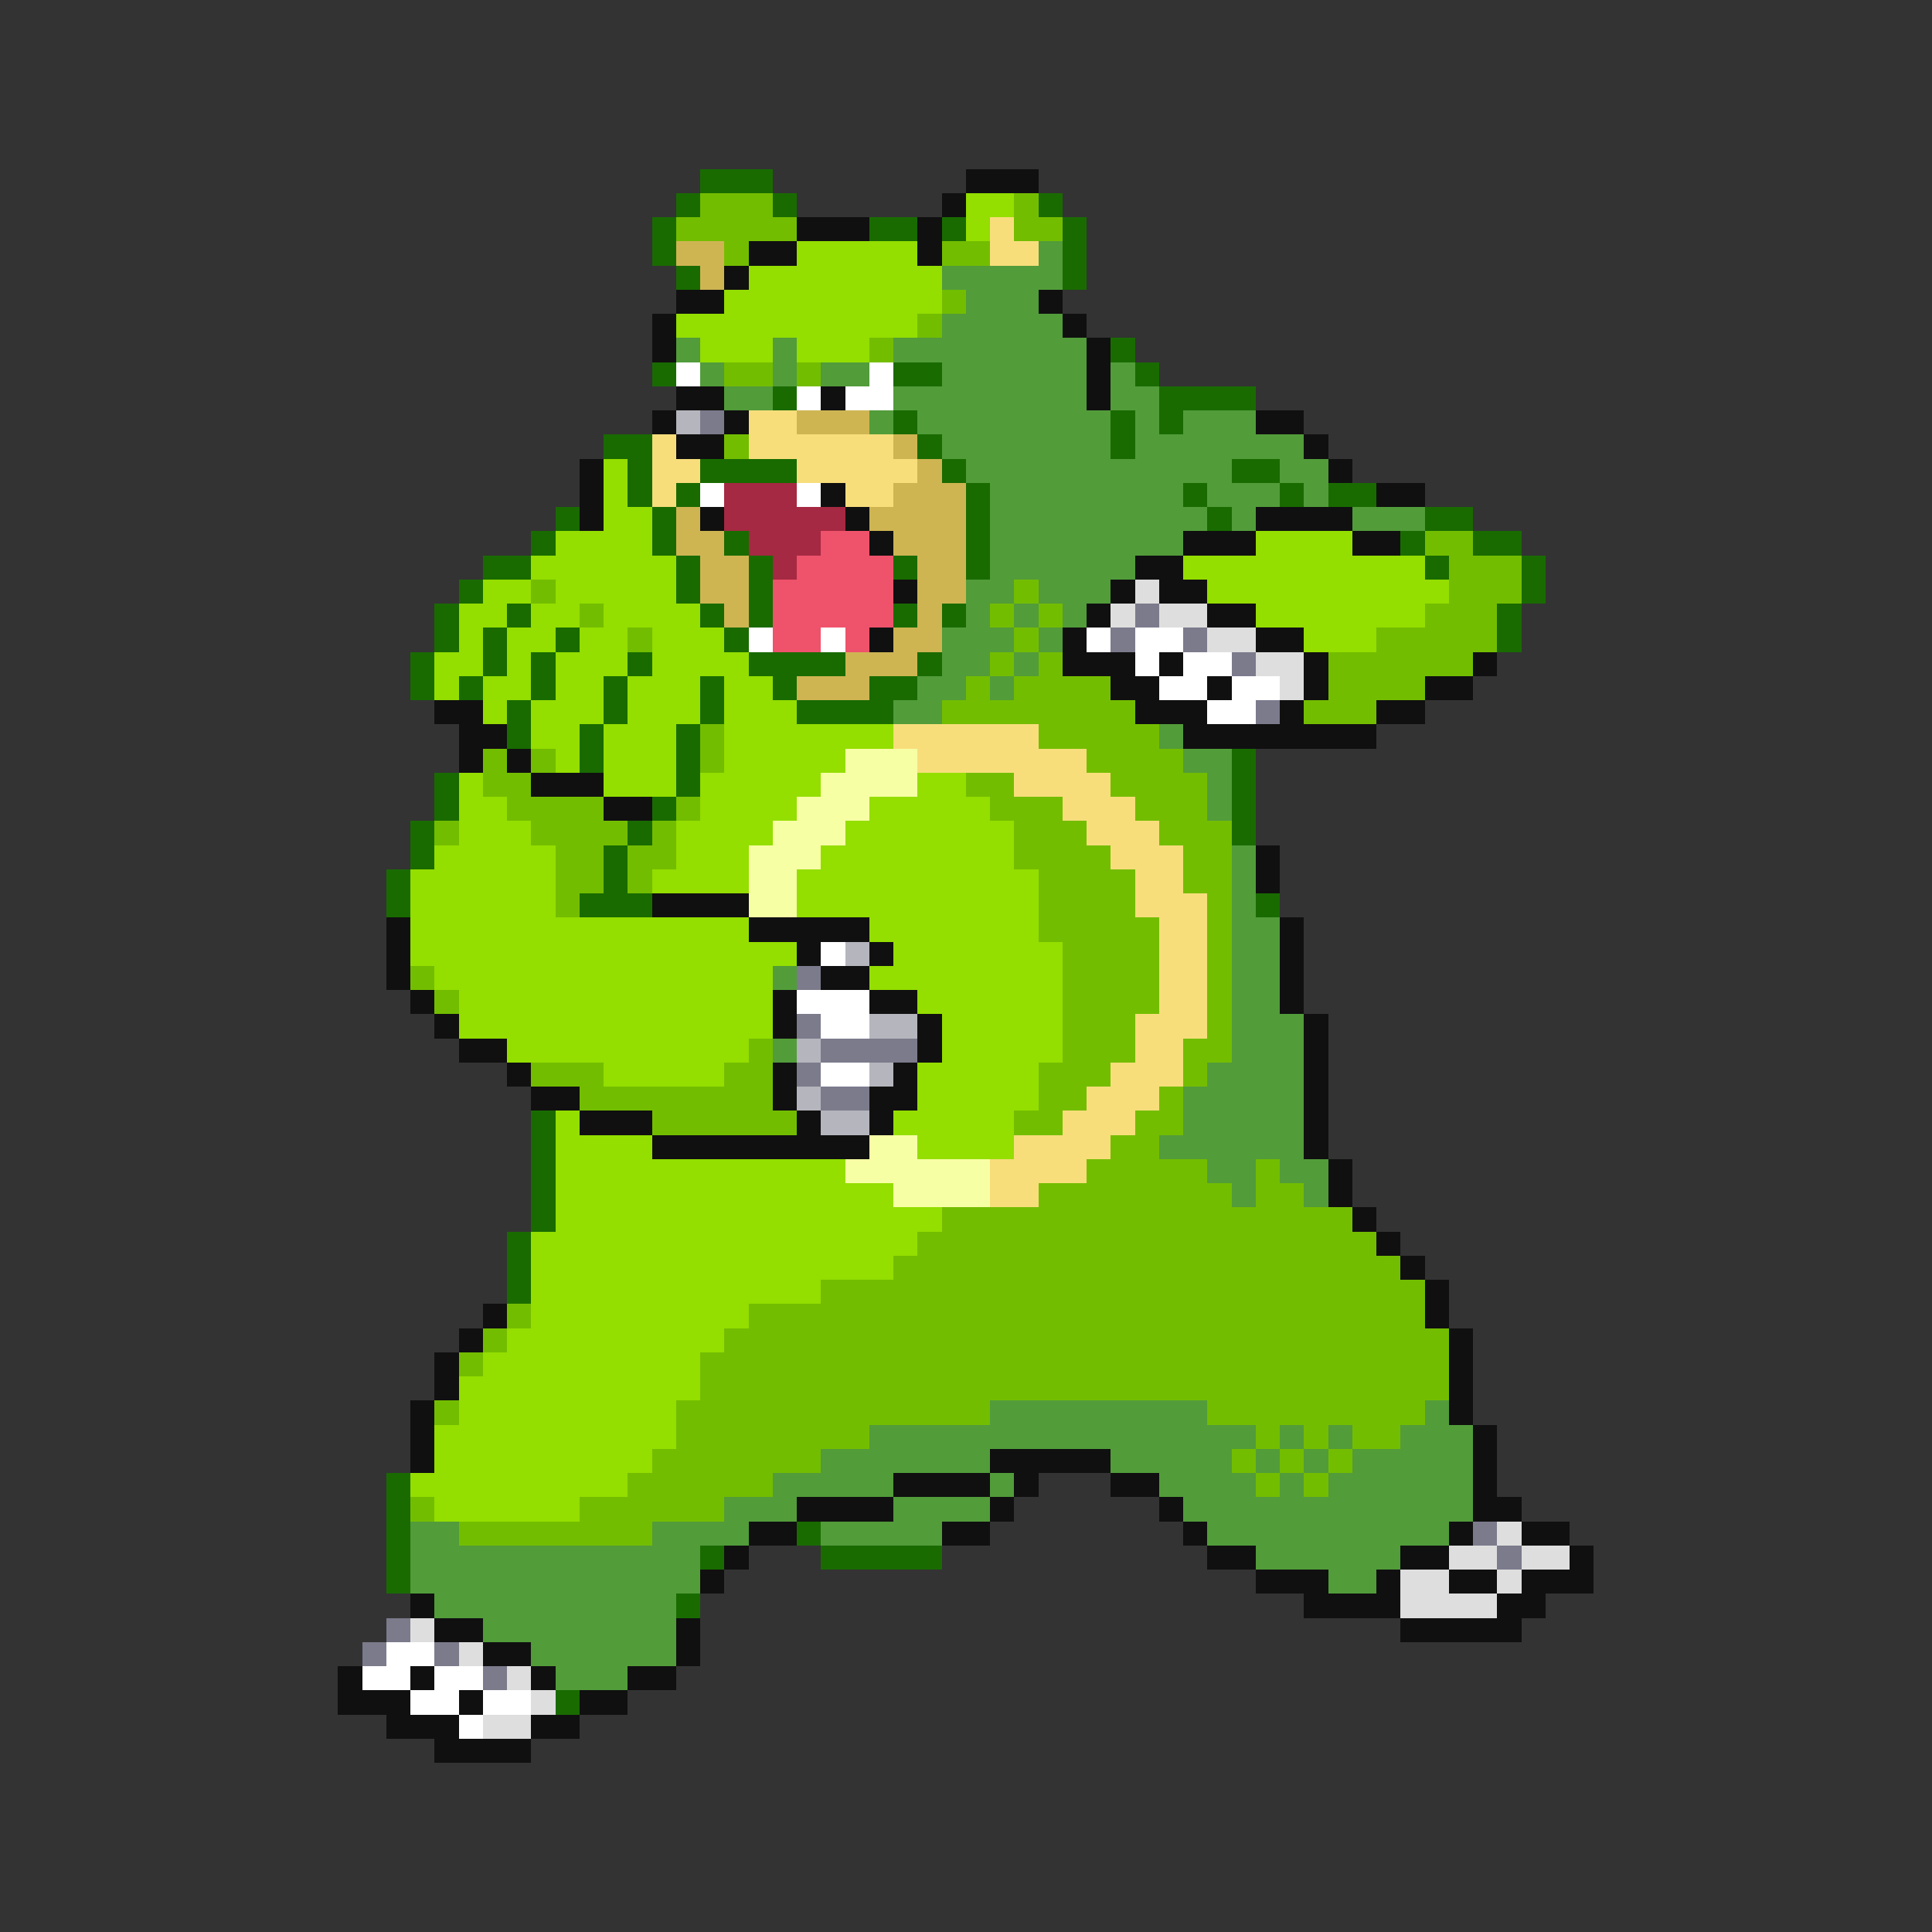 <svg xmlns="http://www.w3.org/2000/svg" viewBox="0 -0.5 80 80" shape-rendering="crispEdges">
<rect x="0" y="-0.5" width="80" height="80" fill="#333333" stroke="none"/>
<path stroke="#196b00" d="M29 7h3M28 8h1M32 8h1M43 8h1M27 9h1M36 9h2M39 9h1M44 9h1M27 10h1M44 10h1M28 11h1M44 11h1M46 14h1M27 15h1M37 15h2M47 15h1M32 16h1M48 16h4M37 17h1M46 17h1M48 17h1M25 18h2M38 18h1M46 18h1M26 19h1M29 19h4M39 19h1M51 19h2M26 20h1M28 20h1M40 20h1M49 20h1M53 20h1M55 20h2M23 21h1M27 21h1M40 21h1M50 21h1M59 21h2M22 22h1M27 22h1M30 22h1M40 22h1M58 22h1M61 22h2M20 23h2M28 23h1M31 23h1M37 23h1M40 23h1M59 23h1M63 23h1M19 24h1M28 24h1M31 24h1M63 24h1M18 25h1M21 25h1M29 25h1M31 25h1M37 25h1M39 25h1M62 25h1M18 26h1M20 26h1M23 26h1M30 26h1M62 26h1M17 27h1M20 27h1M22 27h1M26 27h1M31 27h4M38 27h1M17 28h1M19 28h1M22 28h1M25 28h1M29 28h1M32 28h1M36 28h2M21 29h1M25 29h1M29 29h1M33 29h4M21 30h1M24 30h1M28 30h1M24 31h1M28 31h1M51 31h1M18 32h1M28 32h1M51 32h1M18 33h1M27 33h1M51 33h1M17 34h1M26 34h1M51 34h1M17 35h1M25 35h1M16 36h1M25 36h1M16 37h1M24 37h3M52 37h1M22 46h1M22 47h1M22 48h1M22 49h1M22 50h1M21 51h1M21 52h1M21 53h1M16 61h1M16 62h1M16 63h1M33 63h1M16 64h1M29 64h1M34 64h5M16 65h1M28 66h1M23 70h1" />
<path stroke="#101010" d="M40 7h3M39 8h1M33 9h3M38 9h1M31 10h2M38 10h1M30 11h1M28 12h2M43 12h1M27 13h1M44 13h1M27 14h1M45 14h1M45 15h1M28 16h2M34 16h1M45 16h1M27 17h1M30 17h1M52 17h2M28 18h2M54 18h1M24 19h1M55 19h1M24 20h1M34 20h1M57 20h2M24 21h1M29 21h1M35 21h1M52 21h4M36 22h1M49 22h3M56 22h2M47 23h2M37 24h1M46 24h1M48 24h2M45 25h1M50 25h2M36 26h1M44 26h1M52 26h2M44 27h3M48 27h1M54 27h1M61 27h1M46 28h2M50 28h1M54 28h1M59 28h2M18 29h2M47 29h3M53 29h1M57 29h2M19 30h2M49 30h8M19 31h1M21 31h1M22 32h3M25 33h2M52 35h1M52 36h1M27 37h4M16 38h1M31 38h5M53 38h1M16 39h1M33 39h1M36 39h1M53 39h1M16 40h1M34 40h2M53 40h1M17 41h1M32 41h1M36 41h2M53 41h1M18 42h1M32 42h1M38 42h1M54 42h1M19 43h2M38 43h1M54 43h1M21 44h1M32 44h1M37 44h1M54 44h1M22 45h2M32 45h1M36 45h2M54 45h1M24 46h3M33 46h1M36 46h1M54 46h1M27 47h9M54 47h1M55 48h1M55 49h1M56 50h1M57 51h1M58 52h1M59 53h1M20 54h1M59 54h1M19 55h1M60 55h1M18 56h1M60 56h1M18 57h1M60 57h1M17 58h1M60 58h1M17 59h1M61 59h1M17 60h1M41 60h5M61 60h1M37 61h4M42 61h1M46 61h2M61 61h1M33 62h4M41 62h1M48 62h1M61 62h2M31 63h2M39 63h2M49 63h1M60 63h1M63 63h2M30 64h1M50 64h2M58 64h2M65 64h1M29 65h1M52 65h3M57 65h1M60 65h2M63 65h3M17 66h1M54 66h4M62 66h2M18 67h2M28 67h1M58 67h5M20 68h2M28 68h1M14 69h1M17 69h1M22 69h1M26 69h2M14 70h3M19 70h1M24 70h2M16 71h3M22 71h2M18 72h4" />
<path stroke="#73bd00" d="M29 8h3M42 8h1M28 9h5M42 9h2M30 10h1M39 10h2M39 12h1M38 13h1M36 14h1M30 15h2M33 15h1M30 18h1M59 22h2M60 23h3M22 24h1M42 24h1M60 24h3M24 25h1M41 25h1M43 25h1M59 25h3M26 26h1M42 26h1M57 26h5M41 27h1M43 27h1M55 27h6M40 28h1M42 28h4M55 28h4M39 29h8M54 29h3M29 30h1M43 30h5M20 31h1M22 31h1M29 31h1M45 31h4M20 32h2M40 32h2M46 32h4M21 33h4M28 33h1M41 33h3M47 33h3M18 34h1M22 34h4M27 34h1M42 34h3M48 34h3M23 35h2M26 35h2M42 35h4M49 35h2M23 36h2M26 36h1M43 36h4M49 36h2M23 37h1M43 37h4M50 37h1M43 38h5M50 38h1M44 39h4M50 39h1M17 40h1M44 40h4M50 40h1M18 41h1M44 41h4M50 41h1M44 42h3M50 42h1M31 43h1M44 43h3M49 43h2M22 44h3M30 44h2M43 44h3M49 44h1M24 45h8M43 45h2M48 45h1M27 46h6M42 46h2M47 46h2M46 47h2M45 48h5M52 48h1M43 49h8M52 49h2M39 50h17M38 51h19M37 52h21M34 53h25M21 54h1M31 54h28M20 55h1M30 55h30M19 56h1M29 56h31M29 57h31M18 58h1M28 58h13M50 58h9M28 59h8M52 59h1M54 59h1M56 59h2M27 60h7M51 60h1M53 60h1M55 60h1M26 61h6M52 61h1M54 61h1M17 62h1M24 62h6M19 63h8" />
<path stroke="#94de00" d="M40 8h2M40 9h1M33 10h5M31 11h8M30 12h9M28 13h10M29 14h3M33 14h3M25 19h1M25 20h1M25 21h2M23 22h4M52 22h4M22 23h6M49 23h10M20 24h2M23 24h5M50 24h10M19 25h2M22 25h2M25 25h4M52 25h7M19 26h1M21 26h2M24 26h2M27 26h3M54 26h3M18 27h2M21 27h1M23 27h3M27 27h4M18 28h1M20 28h2M23 28h2M26 28h3M30 28h2M20 29h1M22 29h3M26 29h3M30 29h3M22 30h2M25 30h3M30 30h7M23 31h1M25 31h3M30 31h5M19 32h1M25 32h3M29 32h5M38 32h2M19 33h2M29 33h4M36 33h5M19 34h3M28 34h4M35 34h7M18 35h5M28 35h3M34 35h8M17 36h6M27 36h4M33 36h10M17 37h6M33 37h10M17 38h14M36 38h7M17 39h16M37 39h7M18 40h14M36 40h8M19 41h13M38 41h6M19 42h13M39 42h5M21 43h10M39 43h5M25 44h5M38 44h5M38 45h5M23 46h1M37 46h5M23 47h4M38 47h4M23 48h12M23 49h14M23 50h16M22 51h16M22 52h15M22 53h12M22 54h9M21 55h9M20 56h9M19 57h10M19 58h9M18 59h10M18 60h9M17 61h9M18 62h6" />
<path stroke="#f7de7b" d="M41 9h1M41 10h2M31 17h2M27 18h1M31 18h6M27 19h2M33 19h5M27 20h1M35 20h2M37 30h6M38 31h7M42 32h4M44 33h3M45 34h3M46 35h3M47 36h2M47 37h3M48 38h2M48 39h2M48 40h2M48 41h2M47 42h3M47 43h2M46 44h3M45 45h3M44 46h3M42 47h4M41 48h4M41 49h2" />
<path stroke="#ceb552" d="M28 10h2M29 11h1M33 17h3M37 18h1M38 19h1M37 20h3M28 21h1M36 21h4M28 22h2M37 22h3M29 23h2M38 23h2M29 24h2M38 24h2M30 25h1M38 25h1M37 26h2M35 27h3M33 28h3" />
<path stroke="#529c3a" d="M43 10h1M39 11h5M40 12h3M39 13h5M28 14h1M32 14h1M37 14h8M29 15h1M32 15h1M34 15h2M39 15h6M46 15h1M30 16h2M37 16h8M46 16h2M36 17h1M38 17h8M47 17h1M49 17h3M39 18h7M47 18h7M40 19h11M53 19h2M41 20h8M50 20h3M54 20h1M41 21h9M51 21h1M56 21h3M41 22h8M41 23h6M40 24h2M43 24h3M40 25h1M42 25h1M44 25h1M39 26h3M43 26h1M39 27h2M42 27h1M38 28h2M41 28h1M37 29h2M48 30h1M49 31h2M50 32h1M50 33h1M51 35h1M51 36h1M51 37h1M51 38h2M51 39h2M32 40h1M51 40h2M51 41h2M51 42h3M32 43h1M51 43h3M50 44h4M49 45h5M49 46h5M48 47h6M50 48h2M53 48h2M51 49h1M54 49h1M41 58h9M59 58h1M36 59h16M53 59h1M55 59h1M58 59h3M34 60h7M46 60h5M52 60h1M54 60h1M56 60h5M32 61h5M41 61h1M48 61h4M53 61h1M55 61h6M30 62h3M37 62h4M49 62h12M17 63h2M27 63h4M34 63h5M50 63h10M17 64h12M52 64h6M17 65h12M55 65h2M18 66h10M20 67h8M22 68h6M23 69h3" />
<path stroke="#ffffff" d="M28 15h1M36 15h1M33 16h1M35 16h2M29 20h1M33 20h1M31 26h1M34 26h1M45 26h1M47 26h2M47 27h1M49 27h2M48 28h2M51 28h2M50 29h2M34 39h1M33 41h3M34 42h2M34 44h2M16 68h2M15 69h2M18 69h2M17 70h2M20 70h2M19 71h1" />
<path stroke="#b5b5bd" d="M28 17h1M35 39h1M36 42h2M33 43h1M36 44h1M33 45h1M34 46h2" />
<path stroke="#7b7b8c" d="M29 17h1M47 25h1M46 26h1M49 26h1M51 27h1M52 29h1M33 40h1M33 42h1M34 43h4M33 44h1M34 45h2M61 63h1M62 64h1M16 67h1M15 68h1M18 68h1M20 69h1" />
<path stroke="#a52942" d="M30 20h3M30 21h5M31 22h3M32 23h1" />
<path stroke="#ef526b" d="M34 22h2M33 23h4M32 24h5M32 25h5M32 26h2M35 26h1" />
<path stroke="#dedede" d="M47 24h1M46 25h1M48 25h2M50 26h2M52 27h2M53 28h1M62 63h1M60 64h2M63 64h2M58 65h2M62 65h1M58 66h4M17 67h1M19 68h1M21 69h1M22 70h1M20 71h2" />
<path stroke="#f7ffa5" d="M35 31h3M34 32h4M33 33h3M32 34h3M31 35h3M31 36h2M31 37h2M36 47h2M35 48h6M37 49h4" />
</svg>